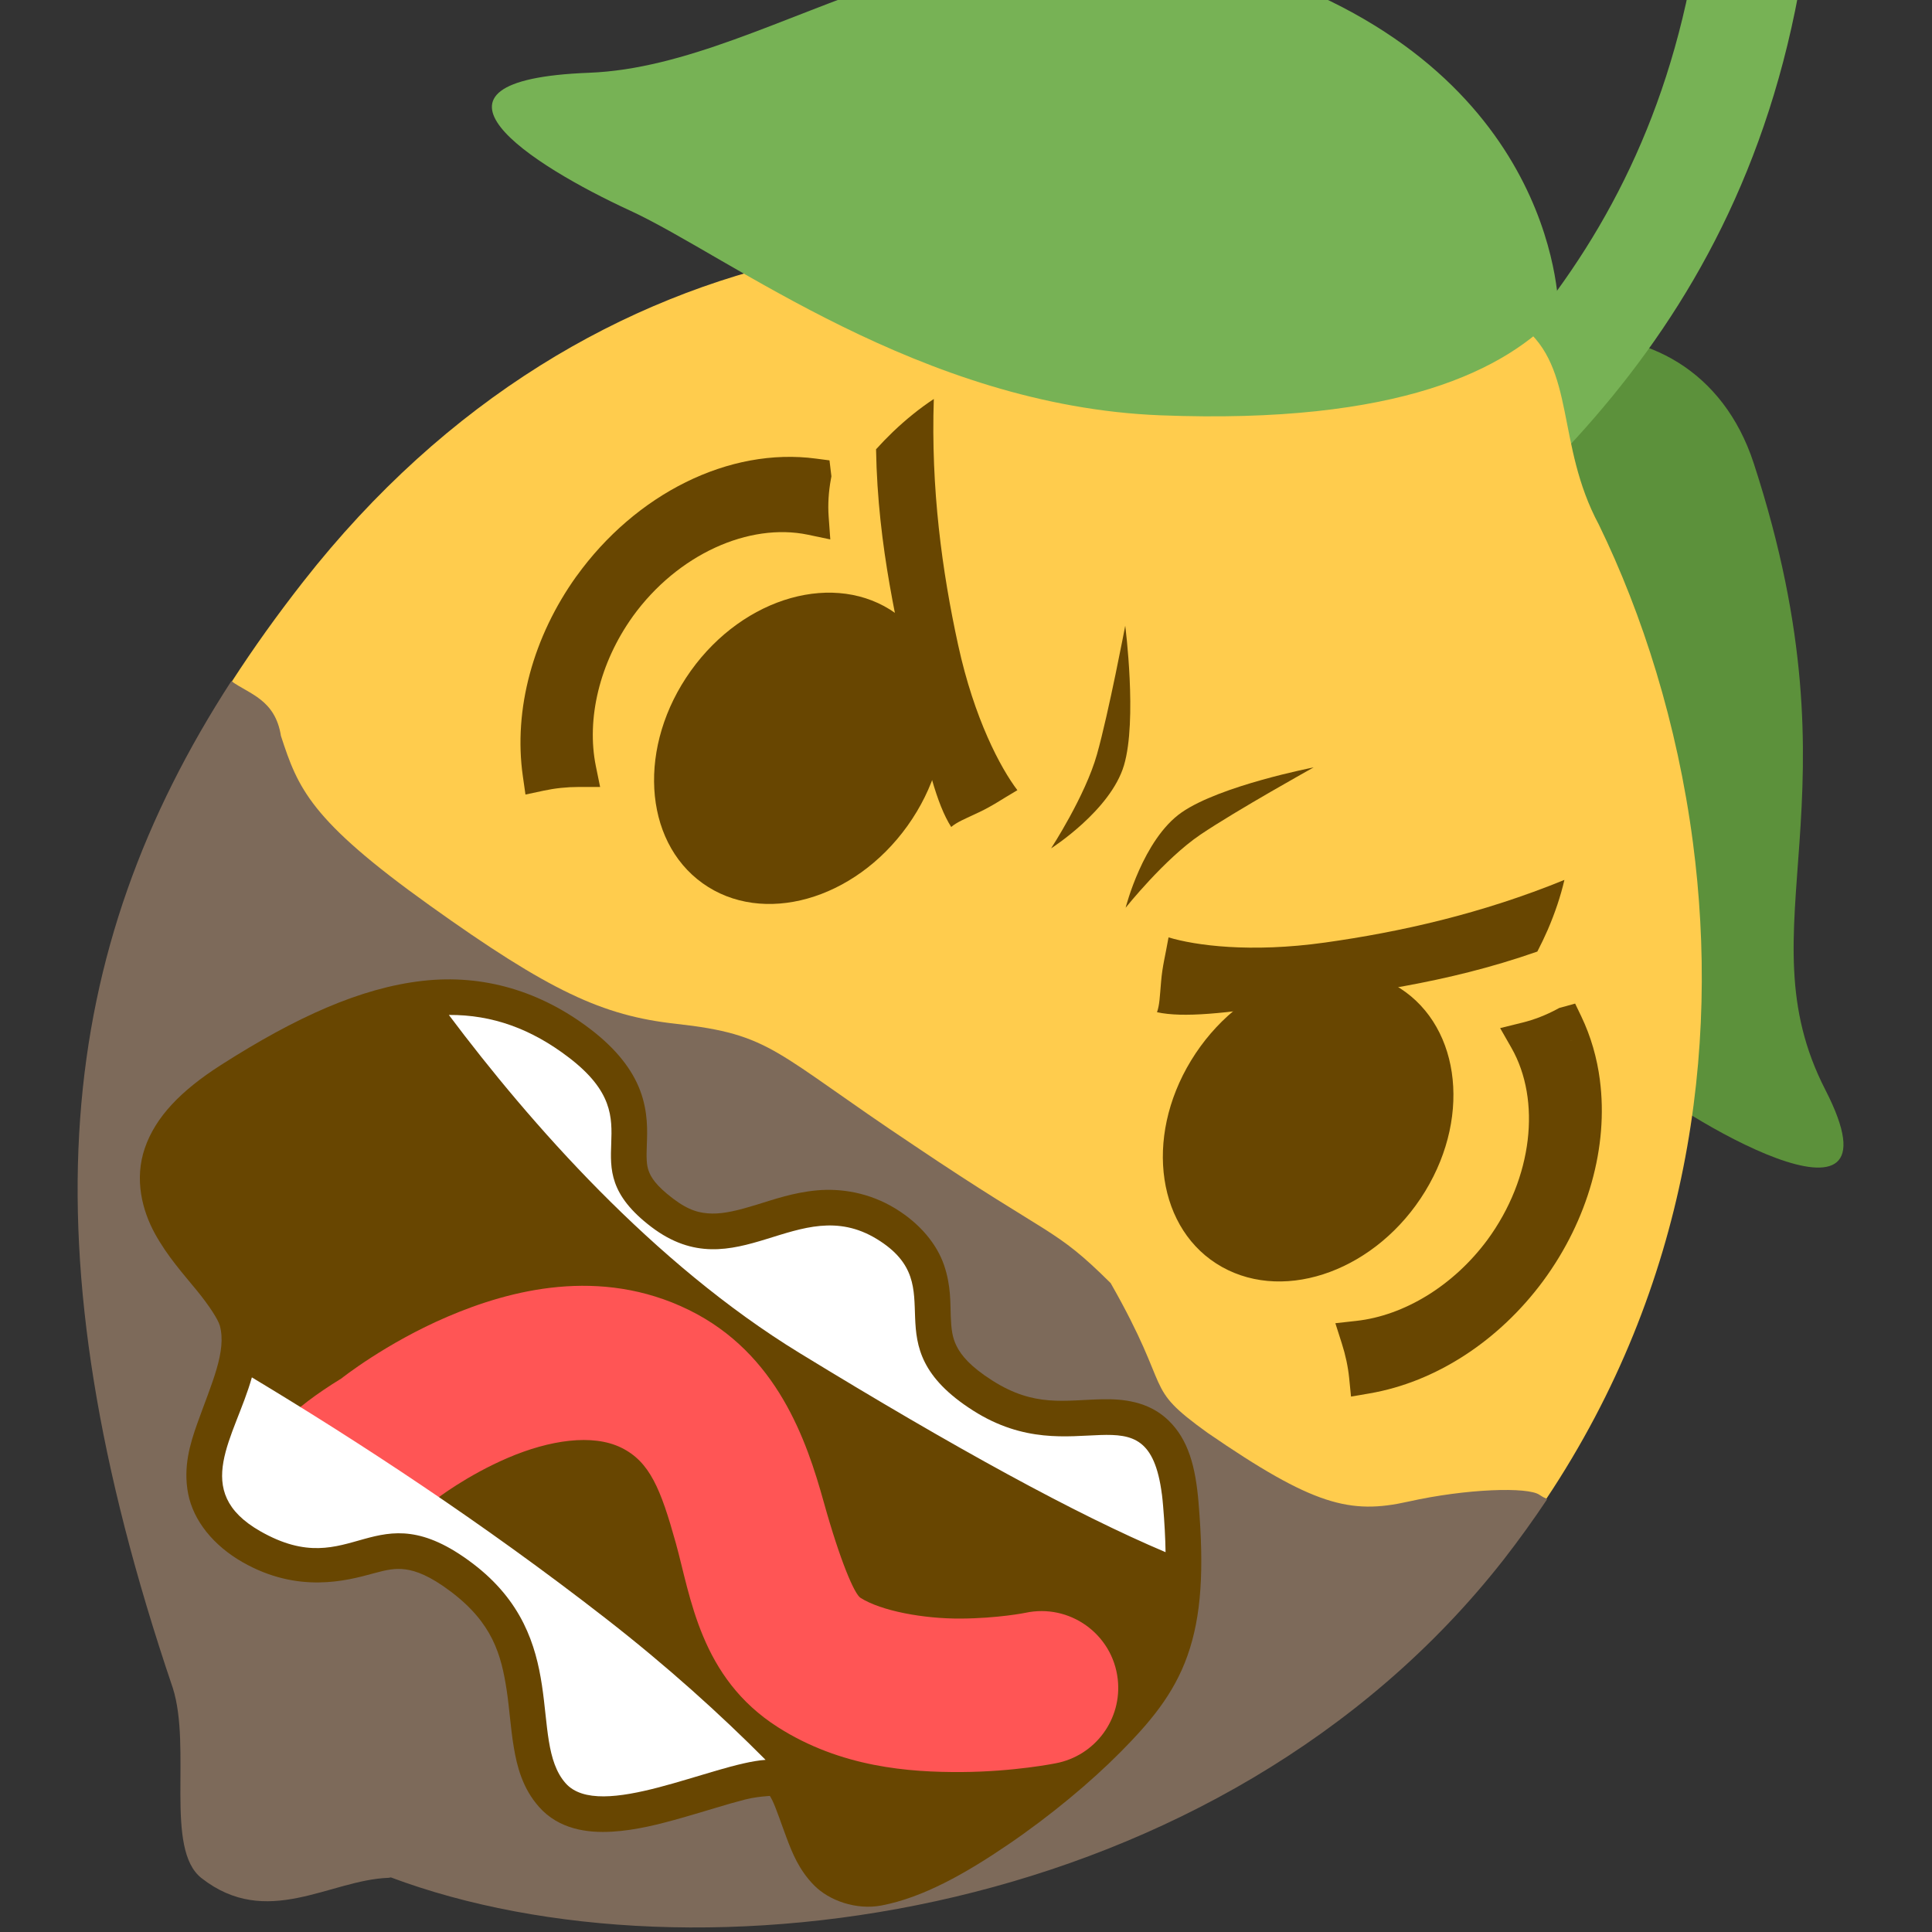<?xml version="1.0" encoding="UTF-8" standalone="no"?>
<!-- Created with Inkscape (http://www.inkscape.org/) -->

<svg
   xmlns:dc="http://purl.org/dc/elements/1.1/"
   xmlns:cc="http://creativecommons.org/ns#"
   xmlns:rdf="http://www.w3.org/1999/02/22-rdf-syntax-ns#"
   xmlns:svg="http://www.w3.org/2000/svg"
   xmlns="http://www.w3.org/2000/svg"
   xmlns:sodipodi="http://sodipodi.sourceforge.net/DTD/sodipodi-0.dtd"
   xmlns:inkscape="http://www.inkscape.org/namespaces/inkscape"
   width="256"
   height="256"
   viewBox="0 0 67.733 67.733"
   version="1.1"
   id="svg8"
   inkscape:version="0.92.4 5da689c313, 2019-01-14"
   sodipodi:docname="lemon-angry.svg"
   inkscape:export-filename="/home/manuel/lemons/dist/actual dist/lemon-enraged.png"
   inkscape:export-xdpi="48"
   inkscape:export-ydpi="48">
  <rect x="0" y="0" width="67.733" height="67.733" fill="#333333" stroke="none"/>
  <defs
     id="defs2" />
  <sodipodi:namedview
     id="base"
     pagecolor="#ffffff"
     bordercolor="#666666"
     borderopacity="1.0"
     inkscape:pageopacity="0.0"
     inkscape:pageshadow="2"
     inkscape:zoom="5.6"
     inkscape:cx="110.31855"
     inkscape:cy="131.42081"
     inkscape:document-units="px"
     inkscape:current-layer="layer1"
     showgrid="false"
     inkscape:window-width="1914"
     inkscape:window-height="1032"
     inkscape:window-x="0"
     inkscape:window-y="45"
     inkscape:window-maximized="0"
     inkscape:pagecheckerboard="true"
     units="px"
     inkscape:snap-global="false" />
  <g
     inkscape:label="lemoncette"
     inkscape:groupmode="layer"
     id="layer1"
     style="display:inline"
     transform="translate(0,-229.267)">
    <g
       id="g4603-2"
       transform="matrix(0.229,1.883,-1.883,0.229,65.165,223.269)"
       style="display:inline"
       inkscape:label="back">
      <path
         id="path4583-6"
         d="m 11.405,3.342 c 6.48,-1.275 8.453,1.265 11.655,0.084 3.202,-1.181 0.093,2.82 -0.745,3.508 -0.84,0.688 -8.141,4.809 -11.307,3.298 -3.166,-1.511 -3.182,-6.186 0.397,-6.89 z"
         inkscape:connector-curvature="0"
         style="display:inline;fill:#5c913b"
         inkscape:label="rhair" />
      <path
         id="path4585-1"
         d="m 15.001,16.003 c -0.304,0 -0.605,-0.138 -0.801,-0.4 -0.687,-0.916 -1.308,-1.955 -1.965,-3.056 C 9.967,8.752 7.396,4.449 0.783,2.979 c -0.539,-0.12 -0.879,-0.654 -0.759,-1.193 0.12,-0.54 0.654,-0.878 1.193,-0.759 7.454,1.656 10.382,6.557 12.735,10.495 0.63,1.054 1.224,2.049 1.848,2.881 0.332,0.442 0.242,1.069 -0.2,1.4 -0.18,0.135 -0.39,0.2 -0.599,0.2 z"
         inkscape:connector-curvature="0"
         style="display:inline;fill:#77b255"
         inkscape:label="mhair" />
      <path
         style="display:inline;fill:#ffcc4d;stroke-width:1"
         d="m 18.222,5.304 c -2.211,0.021 -4.29,0.414 -6.038,1.017 -1.579,0.614 -2.917,0.066 -3.815,0.965 -0.881,0.881 -0.351,2.719 -0.714,3.819 -3.169,5.202 -3.405,13.025 2.688,19.117 0.548,0.548 1.102,1.056 1.668,1.528 0.486,-0.242 1.154,0.088 1.831,0.064 1,-0.197 1.623,-0.417 3.461,-2.423 1.838,-2.006 2.228,-2.996 2.539,-4.317 0.415,-1.762 0.88,-1.466 2.927,-3.856 2.037,-2.351 1.831,-2.448 2.999,-3.369 2.193,-0.92 1.886,-0.461 2.909,-1.57 1.573,-1.781 1.873,-2.47 1.764,-3.565 -0.109,-1.096 -0.488,-2.732 -0.546,-3.103 0.02,-0.022 0.012,-0.104 0.045,-0.154 C 26.332,6.365 22.077,5.267 18.222,5.304 Z"
         id="path4587-8"
         inkscape:connector-curvature="0"
         inkscape:label="skin"
         sodipodi:nodetypes="sccccccsscccsccs" />
      <path
         id="path4589-7"
         d="m 8.208,6.586 c 0,0 -4.27,-0.59 -6.857,4.599 -2.587,5.188 0.582,9.125 0.29,12.653 -0.293,3.53 1.566,1.265 2.621,-0.445 1.055,-1.71 4.23,-4.895 4.938,-9.269 0.707,-4.376 -0.07,-6.458 -0.992,-7.538 z"
         inkscape:connector-curvature="0"
         style="display:inline;fill:#77b255"
         inkscape:label="lhair" />
      <path
         style="display:inline;fill:#7d6a5a;fill-opacity:1;stroke-width:1"
         d="m 29.95,9.444 c -0.036,0.055 -0.076,0.107 -0.097,0.13 -0.175,0.191 -0.278,1.327 -0.169,2.423 0.109,1.096 -0.138,1.749 -1.71,3.529 -1.023,1.109 -0.77,0.524 -2.963,1.444 -1.168,0.922 -0.926,0.946 -2.963,3.298 -2.047,2.39 -2.352,2.345 -2.766,4.106 -0.311,1.321 -0.88,2.24 -2.719,4.246 -1.838,2.006 -2.443,2.155 -3.443,2.352 -0.685,0.024 -0.839,0.493 -1.116,0.788 4.553,3.8 9.842,5.092 18.33,3.323 0.002,-0.002 0.005,-9.94e-4 0.008,-0.002 1.148,-0.218 2.941,0.514 3.557,-0.103 1.085,-1.085 0.318,-2.349 0.412,-3.432 0.002,-0.017 -0.003,-0.028 -0.003,-0.043 2.774,-5.335 2.647,-15.131 -3.346,-21.125 C 30.63,10.048 30.293,9.738 29.95,9.444 Z"
         id="path4587-9-9"
         inkscape:connector-curvature="0"
         sodipodi:nodetypes="ccccccsscccccccccc"
         inkscape:label="beard"
         inkscape:export-xdpi="96"
         inkscape:export-ydpi="96" />
    </g>
    <ellipse
       style="display:inline;opacity:1;fill:#684601;fill-opacity:1;stroke:none;stroke-width:0.584;stroke-miterlimit:4;stroke-dasharray:1.168, 0.584;stroke-dashoffset:0;stroke-opacity:0.949;paint-order:normal"
       id="path4607"
       cx="171.411"
       cy="191.532"
       rx="4.67"
       ry="5.817"
       transform="rotate(35.569)"
       inkscape:label="leye" />
    <ellipse
       style="display:inline;opacity:1;fill:#684601;fill-opacity:1;stroke:none;stroke-width:0.585;stroke-miterlimit:4;stroke-dasharray:1.17, 0.585;stroke-dashoffset:0;stroke-opacity:0.949;paint-order:normal"
       id="path4607-2"
       cx="179.216"
       cy="212.273"
       rx="4.7"
       ry="5.793"
       transform="matrix(0.873,0.488,-0.521,0.854,0,0)"
       inkscape:label="leye" />
    <path
       style="display:inline;opacity:1;fill:#684601;fill-opacity:1;stroke:none;stroke-width:0.802;stroke-miterlimit:4;stroke-dasharray:1.605, 0.802;stroke-dashoffset:0;stroke-opacity:0.949;paint-order:normal"
       d="m 33.347,258.259 c 0.218,-0.179 0.459,-0.272 0.964,-0.51 0.504,-0.238 0.753,-0.427 1.357,-0.779 -0.589,-0.777 -1.511,-2.496 -2.077,-5.09 -0.566,-2.594 -0.958,-5.481 -0.853,-8.625 -0.488,0.322 -0.971,0.71 -1.44,1.159 -0.198,0.191 -0.394,0.393 -0.585,0.604 0.06,3.481 0.786,6.3 1.28,8.681 0.494,2.381 0.849,3.767 1.355,4.561 z"
       id="path4607-9-2"
       inkscape:connector-curvature="0"
       sodipodi:nodetypes="czczccczcc" />
    <path
       style="display:inline;opacity:1;fill:#684601;fill-opacity:1;stroke:none;stroke-width:0.802;stroke-miterlimit:4;stroke-dasharray:1.605, 0.802;stroke-dashoffset:0;stroke-opacity:0.949;paint-order:normal"
       d="m 40.563,264.754 c 0.092,-0.266 0.095,-0.525 0.144,-1.081 0.048,-0.556 0.139,-0.854 0.26,-1.543 0.933,0.282 2.866,0.55 5.495,0.18 2.629,-0.37 5.472,-1.005 8.384,-2.195 -0.132,0.569 -0.329,1.157 -0.586,1.753 -0.11,0.252 -0.232,0.506 -0.363,0.759 -3.285,1.152 -6.181,1.451 -8.585,1.814 -2.404,0.363 -3.827,0.511 -4.748,0.313 z"
       id="path4607-9-2-5"
       inkscape:connector-curvature="0"
       sodipodi:nodetypes="czczccczcc" />
    <path
       style="color:#000000;font-style:normal;font-variant:normal;font-weight:normal;font-stretch:normal;font-size:medium;line-height:normal;font-family:sans-serif;font-variant-ligatures:normal;font-variant-position:normal;font-variant-caps:normal;font-variant-numeric:normal;font-variant-alternates:normal;font-feature-settings:normal;text-indent:0;text-align:start;text-decoration:none;text-decoration-line:none;text-decoration-style:solid;text-decoration-color:#000000;letter-spacing:normal;word-spacing:normal;text-transform:none;writing-mode:lr-tb;direction:ltr;text-orientation:mixed;dominant-baseline:auto;baseline-shift:baseline;text-anchor:start;white-space:normal;shape-padding:0;clip-rule:nonzero;display:inline;overflow:visible;visibility:visible;opacity:1;isolation:auto;mix-blend-mode:normal;color-interpolation:sRGB;color-interpolation-filters:linearRGB;solid-color:#000000;solid-opacity:1;vector-effect:none;fill:#684601;fill-opacity:1;fill-rule:nonzero;stroke:none;stroke-width:1.216;stroke-linecap:butt;stroke-linejoin:miter;stroke-miterlimit:4;stroke-dasharray:none;stroke-dashoffset:0;stroke-opacity:1;paint-order:normal;color-rendering:auto;image-rendering:auto;shape-rendering:auto;text-rendering:auto;enable-background:accumulate"
       d="m 29.081,245.407 -0.466,-0.061 c -3.062,-0.411 -6.331,1.241 -8.404,4.122 l -0.002,3.3e-4 c -1.518,2.119 -2.215,4.665 -1.879,7.009 l 0.092,0.645 0.638,-0.136 c 0.396,-0.085 0.81,-0.129 1.235,-0.13 l 0.744,-4e-4 -0.149,-0.728 c -0.337,-1.655 0.127,-3.62 1.293,-5.247 l 0.002,-0.004 c 1.577,-2.182 4.078,-3.292 6.138,-2.864 l 0.786,0.165 -0.058,-0.803 c -0.03,-0.424 -0.003,-0.866 0.08,-1.316 l 0.017,-0.092 z"
       id="path4607-7"
       inkscape:connector-curvature="0"
       sodipodi:nodetypes="cccccccccccccccccc" />
    <path
       style="color:#000000;font-style:normal;font-variant:normal;font-weight:normal;font-stretch:normal;font-size:medium;line-height:normal;font-family:sans-serif;font-variant-ligatures:normal;font-variant-position:normal;font-variant-caps:normal;font-variant-numeric:normal;font-variant-alternates:normal;font-feature-settings:normal;text-indent:0;text-align:start;text-decoration:none;text-decoration-line:none;text-decoration-style:solid;text-decoration-color:#000000;letter-spacing:normal;word-spacing:normal;text-transform:none;writing-mode:lr-tb;direction:ltr;text-orientation:mixed;dominant-baseline:auto;baseline-shift:baseline;text-anchor:start;white-space:normal;shape-padding:0;clip-rule:nonzero;display:inline;overflow:visible;visibility:visible;opacity:1;isolation:auto;mix-blend-mode:normal;color-interpolation:sRGB;color-interpolation-filters:linearRGB;solid-color:#000000;solid-opacity:1;vector-effect:none;fill:#684601;fill-opacity:1;fill-rule:nonzero;stroke:none;stroke-width:2.499;stroke-linecap:butt;stroke-linejoin:miter;stroke-miterlimit:4;stroke-dasharray:none;stroke-dashoffset:0;stroke-opacity:1;color-rendering:auto;image-rendering:auto;shape-rendering:auto;text-rendering:auto;enable-background:accumulate"
       d="m 42.02,281.95 c -0.106,-1.26 -0.354,-2.21 -1.061,-2.891 -0.707,-0.68 -1.628,-0.749 -2.301,-0.736 -1.346,0.027 -2.382,0.29 -3.87,-0.657 -0.786,-0.5 -1.091,-0.891 -1.247,-1.199 -0.156,-0.308 -0.191,-0.598 -0.209,-1.053 -0.018,-0.454 0.013,-1.072 -0.237,-1.799 -0.251,-0.727 -0.834,-1.448 -1.705,-1.979 -0.917,-0.56 -1.908,-0.713 -2.746,-0.637 -0.838,0.076 -1.538,0.326 -2.145,0.512 -0.607,0.186 -1.109,0.31 -1.537,0.301 -0.428,-0.009 -0.811,-0.102 -1.37,-0.527 -0.611,-0.464 -0.774,-0.755 -0.852,-0.972 -0.077,-0.217 -0.08,-0.461 -0.063,-0.921 0.017,-0.46 0.048,-1.136 -0.231,-1.883 -0.279,-0.747 -0.845,-1.472 -1.74,-2.156 -1.738,-1.33 -3.751,-1.945 -5.906,-1.697 -2.155,0.248 -4.418,1.263 -7.053,2.948 -1.407,0.899 -2.296,1.824 -2.67,2.916 -0.375,1.092 -0.089,2.186 0.349,2.987 0.438,0.801 1.01,1.434 1.464,1.99 0.455,0.556 0.761,1.04 0.817,1.246 0.245,0.898 -0.283,2.007 -0.79,3.428 -0.253,0.71 -0.503,1.527 -0.32,2.467 0.183,0.94 0.883,1.811 1.904,2.395 1.948,1.113 3.651,0.654 4.593,0.394 0.471,-0.13 0.771,-0.188 1.126,-0.139 0.355,0.049 0.838,0.214 1.59,0.782 1.453,1.099 1.763,2.196 1.955,3.464 0.096,0.634 0.132,1.295 0.246,1.979 0.113,0.684 0.308,1.447 0.883,2.098 0.705,0.798 1.713,0.92 2.555,0.872 0.842,-0.048 1.677,-0.263 2.483,-0.493 0.806,-0.229 1.58,-0.48 2.188,-0.634 0.608,-0.154 1.096,-0.104 0.909,-0.164 -0.141,-0.045 -0.085,-0.08 0.053,0.205 0.137,0.286 0.294,0.769 0.493,1.298 0.199,0.528 0.432,1.124 0.961,1.664 0.529,0.541 1.484,0.88 2.37,0.711 1.459,-0.278 2.952,-1.125 4.435,-2.134 1.483,-1.009 2.901,-2.193 3.941,-3.243 1.003,-1.013 1.862,-2.004 2.35,-3.384 0.489,-1.38 0.585,-3.019 0.387,-5.36 z"
       id="path9673-3"
       inkscape:connector-curvature="0"
       sodipodi:nodetypes="ccsccsccccsccsccssccscsccccccccccccccscccscc" />
    <path
       style="color:#000000;font-style:normal;font-variant:normal;font-weight:normal;font-stretch:normal;font-size:medium;line-height:normal;font-family:sans-serif;font-variant-ligatures:normal;font-variant-position:normal;font-variant-caps:normal;font-variant-numeric:normal;font-variant-alternates:normal;font-feature-settings:normal;text-indent:0;text-align:start;text-decoration:none;text-decoration-line:none;text-decoration-style:solid;text-decoration-color:#000000;letter-spacing:normal;word-spacing:normal;text-transform:none;writing-mode:lr-tb;direction:ltr;text-orientation:mixed;dominant-baseline:auto;baseline-shift:baseline;text-anchor:start;white-space:normal;shape-padding:0;clip-rule:nonzero;display:inline;overflow:visible;visibility:visible;opacity:1;isolation:auto;mix-blend-mode:normal;color-interpolation:sRGB;color-interpolation-filters:linearRGB;solid-color:#000000;solid-opacity:1;vector-effect:none;fill:#ff5555;fill-opacity:1;fill-rule:nonzero;stroke:none;stroke-width:5.381;stroke-linecap:round;stroke-linejoin:miter;stroke-miterlimit:4;stroke-dasharray:none;stroke-dashoffset:0;stroke-opacity:1;color-rendering:auto;image-rendering:auto;shape-rendering:auto;text-rendering:auto;enable-background:accumulate"
       d="m 39.186,288.134 c -0.181,-1.581 -1.688,-2.66 -3.243,-2.323 0,0 -0.958,0.193 -2.26,0.201 -1.303,0.008 -2.789,-0.266 -3.518,-0.729 -0.206,-0.131 -0.701,-1.257 -1.29,-3.372 -0.59,-2.115 -1.615,-5.196 -4.73,-6.722 -3.111,-1.524 -6.269,-0.696 -8.448,0.236 -2.179,0.932 -3.73,2.17 -3.73,2.17 -7.162,4.383 0.514,6.507 3.336,4.222 0,0 1.055,-0.821 2.51,-1.443 1.455,-0.622 2.96,-0.847 3.966,-0.354 1.002,0.491 1.386,1.45 1.912,3.337 0.526,1.887 0.853,4.727 3.584,6.465 2.209,1.406 4.6,1.581 6.441,1.57 1.841,-0.011 3.292,-0.306 3.292,-0.306 1.388,-0.26 2.339,-1.549 2.178,-2.952 z"
       id="path13632"
       inkscape:connector-curvature="0"
       sodipodi:nodetypes="ccccsccccscscsccc" />
    <path
       style="display:inline;fill:#ffffff;fill-opacity:1;stroke:none;stroke-width:0.276px;stroke-linecap:butt;stroke-linejoin:miter;stroke-opacity:1"
       d="m 40.734,281.655 c -0.502,-3.898 -3.052,-0.666 -6.616,-2.934 -3.679,-2.34 -0.622,-4.334 -3.38,-6.017 -2.758,-1.683 -4.932,1.834 -7.902,-0.422 -2.97,-2.256 0.182,-3.587 -2.891,-5.938 -1.313,-1.005 -2.679,-1.504 -4.209,-1.495 2.848,3.796 7.155,8.707 12.298,11.854 5.47,3.347 9.695,5.655 12.829,6.981 -0.008,-0.494 -0.036,-1.032 -0.087,-1.63 -0.012,-0.141 -0.025,-0.274 -0.041,-0.4 z m -13.895,9.309 c -1.594,-1.603 -3.452,-3.283 -5.602,-4.956 -4.316,-3.359 -8.69,-6.217 -12.407,-8.452 -0.589,2.105 -2.167,3.986 0.291,5.391 3.267,1.867 3.96,-1.506 7.442,1.126 3.482,2.632 1.926,6.196 3.266,7.711 1.197,1.353 5.161,-0.69 7.01,-0.819 z"
       id="path9673"
       inkscape:connector-curvature="0"
       sodipodi:nodetypes="csccccscccccscsccc" />
    <path
       style="color:#000000;font-style:normal;font-variant:normal;font-weight:normal;font-stretch:normal;font-size:medium;line-height:normal;font-family:sans-serif;font-variant-ligatures:normal;font-variant-position:normal;font-variant-caps:normal;font-variant-numeric:normal;font-variant-alternates:normal;font-feature-settings:normal;text-indent:0;text-align:start;text-decoration:none;text-decoration-line:none;text-decoration-style:solid;text-decoration-color:#000000;letter-spacing:normal;word-spacing:normal;text-transform:none;writing-mode:lr-tb;direction:ltr;text-orientation:mixed;dominant-baseline:auto;baseline-shift:baseline;text-anchor:start;white-space:normal;shape-padding:0;clip-rule:nonzero;display:inline;overflow:visible;visibility:visible;opacity:1;isolation:auto;mix-blend-mode:normal;color-interpolation:sRGB;color-interpolation-filters:linearRGB;solid-color:#000000;solid-opacity:1;vector-effect:none;fill:#684601;fill-opacity:1;fill-rule:nonzero;stroke:none;stroke-width:1.216;stroke-linecap:butt;stroke-linejoin:miter;stroke-miterlimit:4;stroke-dasharray:none;stroke-dashoffset:0;stroke-opacity:1;paint-order:normal;color-rendering:auto;image-rendering:auto;shape-rendering:auto;text-rendering:auto;enable-background:accumulate"
       d="m 56.09,267.132 c -0.101,-0.776 -0.315,-1.525 -0.648,-2.222 l -0.22,-0.459 -0.49,0.136 -0.068,0.018 -0.06,0.033 c -0.402,0.217 -0.817,0.378 -1.23,0.48 l -0.781,0.193 0.399,0.698 c 1.04,1.83 0.75,4.551 -0.844,6.723 -1.19,1.609 -2.916,2.656 -4.594,2.843 l -0.738,0.082 0.226,0.709 c 0.13,0.404 0.217,0.812 0.258,1.215 l 0.065,0.648 0.643,-0.11 c 2.333,-0.4 4.541,-1.846 6.091,-3.941 l -4.74e-4,-0.002 0.002,-3.2e-4 c 1.579,-2.143 2.292,-4.714 1.989,-7.042 z m -0.907,-1.424 -0.126,0.051 -0.002,-8.7e-4 c 0.041,-0.021 0.087,-0.027 0.128,-0.05 z"
       id="path4607-7-8"
       inkscape:connector-curvature="0"
       sodipodi:nodetypes="cccccccccccccccccccccccccc" />
    <path
       style="fill:#684601;fill-opacity:1;stroke:none;stroke-width:0.269px;stroke-linecap:butt;stroke-linejoin:miter;stroke-opacity:1"
       d="m 46.055,256.171 c 0,0 -3.275,0.635 -4.631,1.58 -1.356,0.945 -1.961,3.34 -1.961,3.34 0,0 1.365,-1.714 2.624,-2.564 1.259,-0.85 3.967,-2.356 3.967,-2.356 z"
       id="path13615"
       inkscape:connector-curvature="0" />
    <path
       style="display:inline;fill:#684601;fill-opacity:1;stroke:none;stroke-width:0.269px;stroke-linecap:butt;stroke-linejoin:miter;stroke-opacity:1"
       d="m 39.449,251.205 c 0,0 0.427,3.308 -0.044,4.893 -0.471,1.585 -2.555,2.911 -2.555,2.911 0,0 1.198,-1.835 1.609,-3.297 0.411,-1.462 0.99,-4.507 0.99,-4.507 z"
       id="path13615-4"
       inkscape:connector-curvature="0" />
  </g>
</svg>
